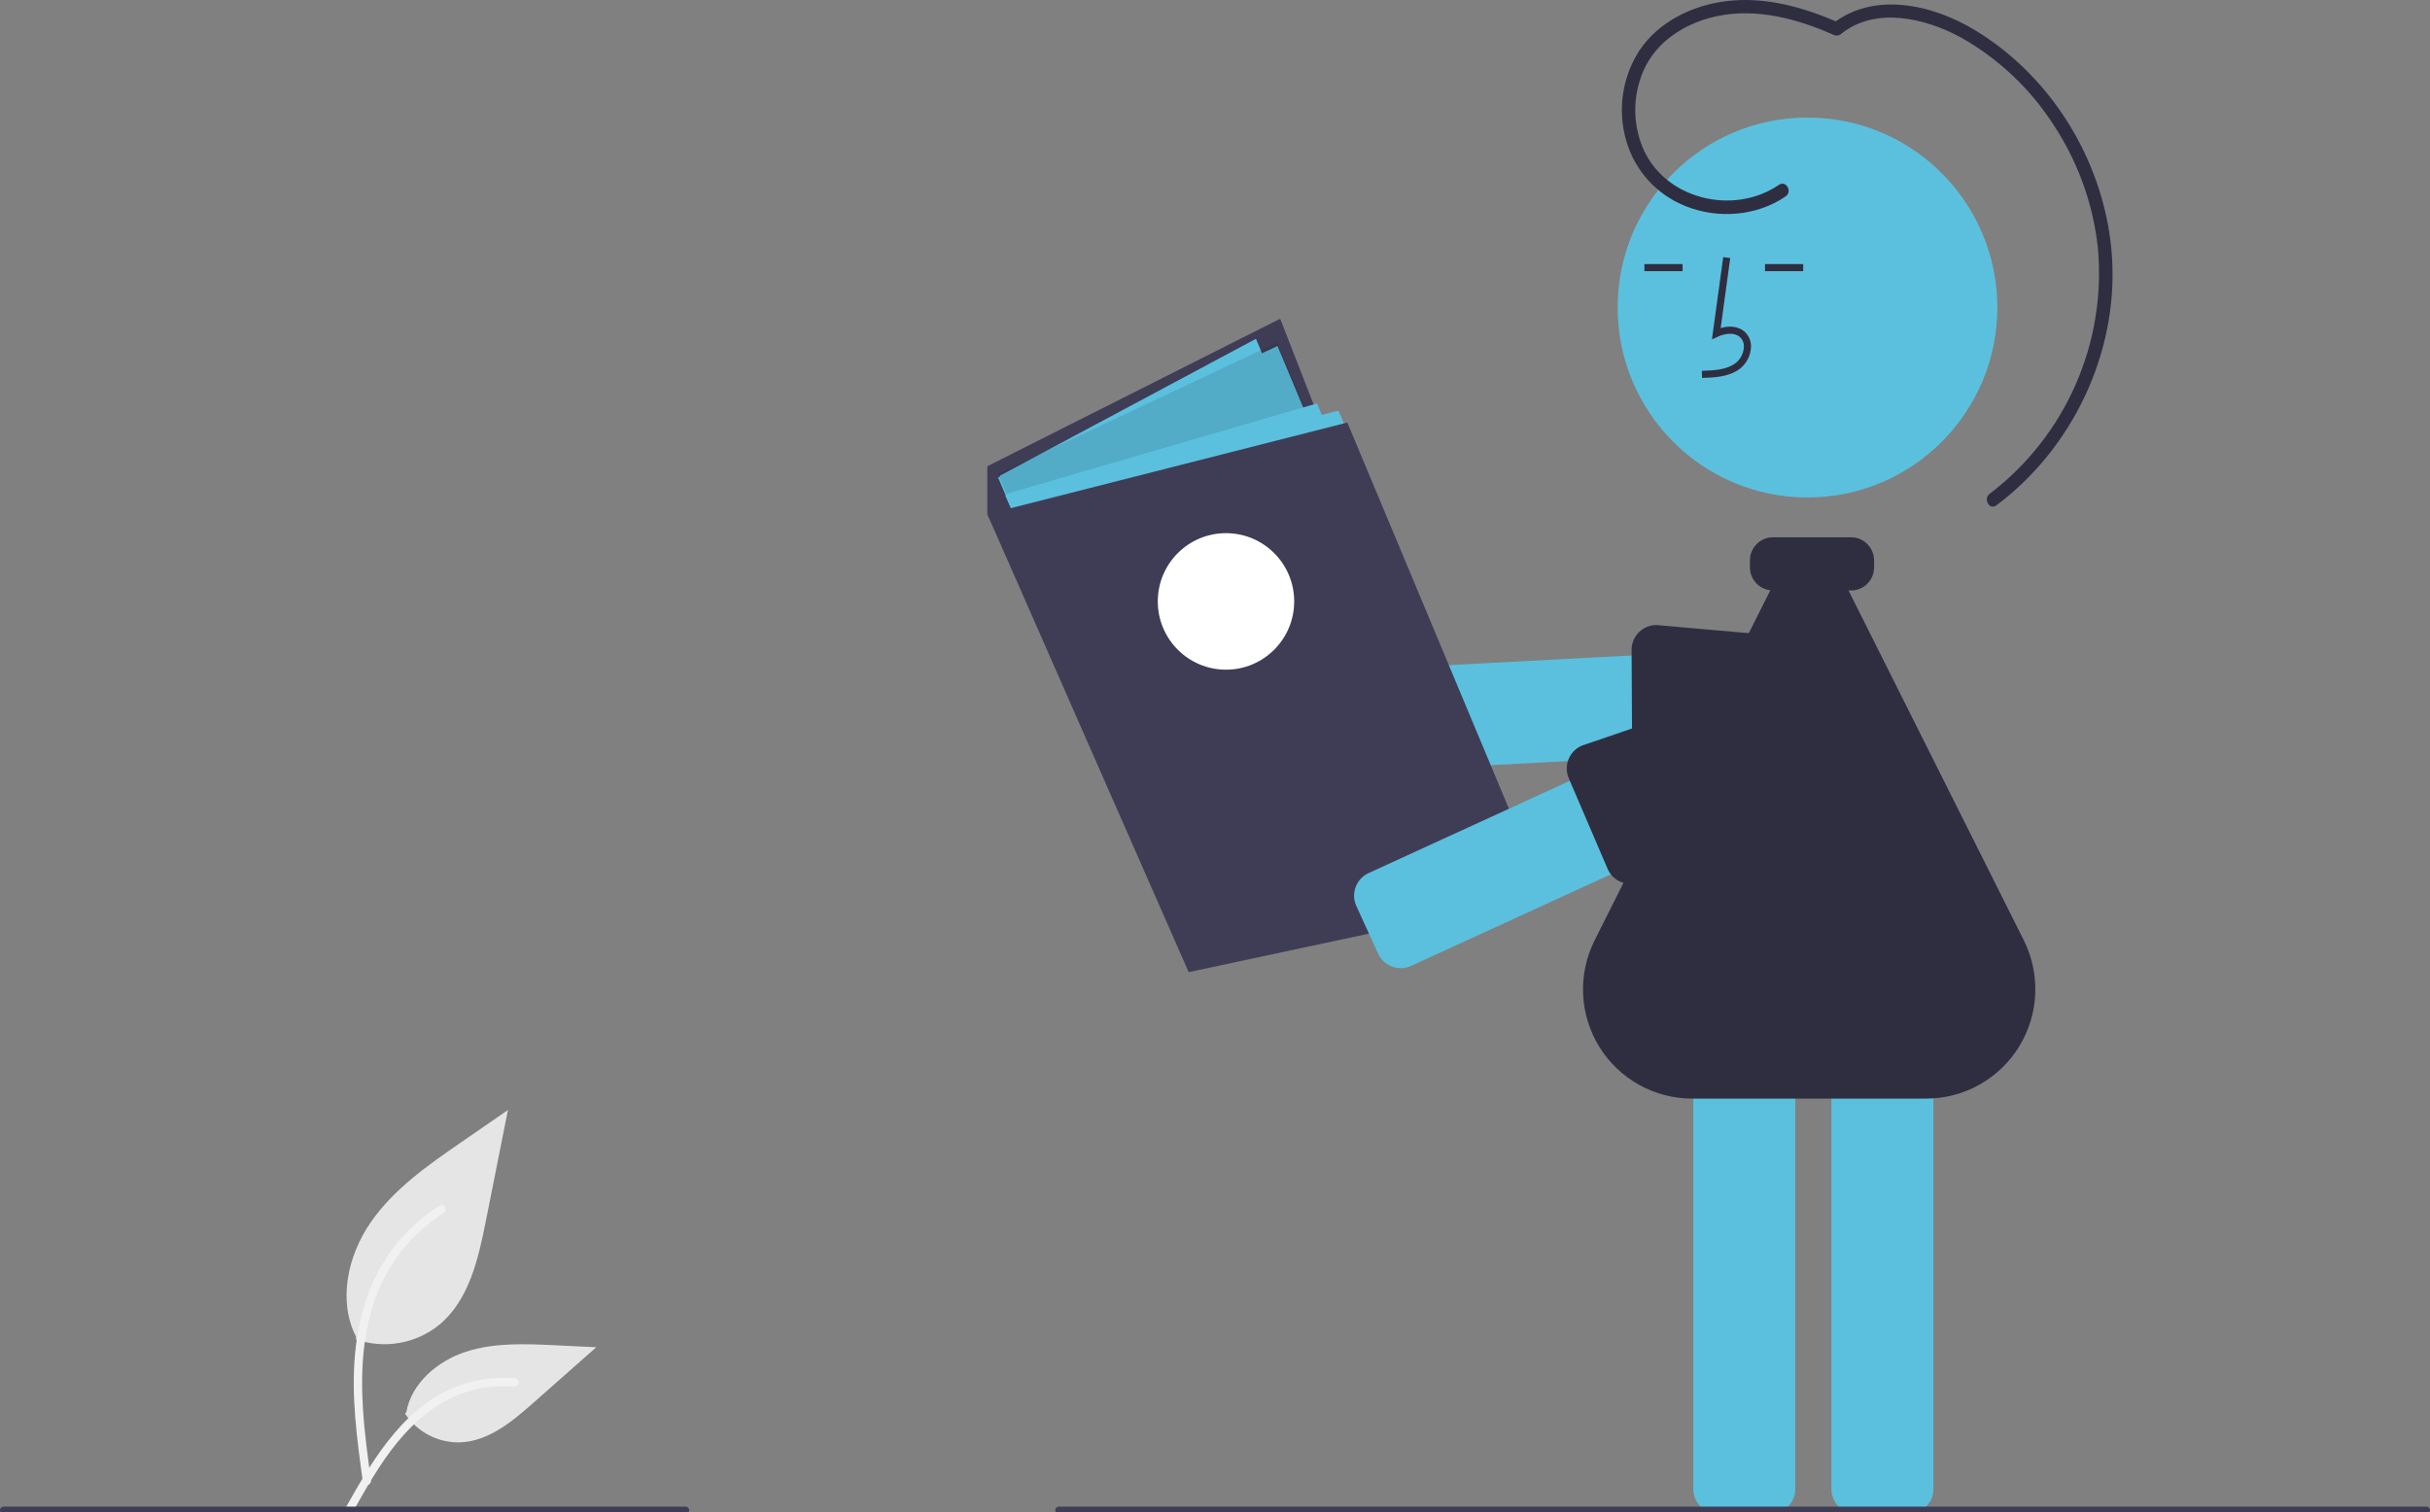 <?xml version="1.0" encoding="UTF-8"?>
<svg xmlns="http://www.w3.org/2000/svg" xmlns:xlink="http://www.w3.org/1999/xlink" width="400pt" height="249pt" viewBox="0 0 400 249" version="1.1">
<rect x="0" y="0" width="400" height="249" fill="#808080" stroke="none"/>
<defs>
<filter id="alpha" filterUnits="objectBoundingBox" x="0%" y="0%" width="100%" height="100%">
  <feColorMatrix type="matrix" in="SourceGraphic" values="0 0 0 0 1 0 0 0 0 1 0 0 0 0 1 0 0 0 1 0"/>
</filter>
<mask id="mask0">
  <g filter="url(#alpha)">
<rect x="0" y="0" width="400" height="249" style="fill:rgb(0%,0%,0%);fill-opacity:0.102;stroke:none;"/>
  </g>
</mask>
<clipPath id="clip1">
  <rect width="400" height="249"/>
</clipPath>
<g id="surface6" clip-path="url(#clip1)">
<path style=" stroke:none;fill-rule:nonzero;fill:rgb(0%,0%,0%);fill-opacity:1;" d="M 194.977 150.199 L 243.758 136.422 L 210.285 56.375 L 164.293 78.027 Z M 194.977 150.199 "/>
</g>
</defs>
<g id="surface1">
<path style=" stroke:none;fill-rule:nonzero;fill:rgb(89.804%,89.804%,89.804%);fill-opacity:1;" d="M 58.555 220.523 C 63.266 222.184 68.504 221.258 72.367 218.086 C 77.207 214.02 78.727 207.324 79.961 201.125 L 83.609 182.777 L 75.965 188.047 C 70.469 191.836 64.848 195.746 61.043 201.234 C 57.234 206.723 55.574 214.215 58.633 220.156 "/>
<path style=" stroke:none;fill-rule:nonzero;fill:rgb(94.51%,94.51%,94.51%);fill-opacity:1;" d="M 59.734 244.012 C 58.77 236.992 57.781 229.887 58.457 222.793 C 59.059 216.496 60.977 210.344 64.887 205.301 C 66.961 202.625 69.484 200.336 72.344 198.531 C 73.09 198.062 73.777 199.246 73.035 199.715 C 68.086 202.844 64.258 207.469 62.102 212.918 C 59.723 218.977 59.34 225.586 59.75 232.023 C 59.996 235.914 60.523 239.781 61.051 243.645 C 61.137 244.008 60.93 244.375 60.574 244.488 C 60.211 244.586 59.836 244.371 59.734 244.008 Z M 59.734 244.012 "/>
<path style=" stroke:none;fill-rule:nonzero;fill:rgb(89.804%,89.804%,89.804%);fill-opacity:1;" d="M 66.66 232.75 C 68.68 235.828 72.16 237.625 75.836 237.492 C 80.48 237.273 84.355 234.027 87.84 230.945 L 98.152 221.832 L 91.328 221.504 C 86.418 221.27 81.387 221.051 76.711 222.566 C 72.035 224.082 67.727 227.727 66.871 232.57 "/>
<path style=" stroke:none;fill-rule:nonzero;fill:rgb(94.51%,94.51%,94.51%);fill-opacity:1;" d="M 57.016 248.043 C 61.645 239.84 67.02 230.723 76.617 227.809 C 79.289 227 82.086 226.711 84.863 226.953 C 85.738 227.031 85.52 228.383 84.648 228.305 C 79.992 227.918 75.344 229.148 71.488 231.789 C 67.777 234.32 64.887 237.832 62.445 241.562 C 60.945 243.844 59.605 246.223 58.262 248.602 C 57.832 249.359 56.582 248.812 57.016 248.043 Z M 57.016 248.043 "/>
<path style=" stroke:none;fill-rule:nonzero;fill:rgb(24.706%,23.922%,33.725%);fill-opacity:1;" d="M 162.52 84.656 L 162.52 76.77 L 210.73 52.48 L 242.875 134.93 L 193.656 148 Z M 162.52 84.656 "/>
<path style=" stroke:none;fill-rule:nonzero;fill:rgb(35.686%,75.294%,87.059%);fill-opacity:1;" d="M 243.758 137.012 L 210.289 56.969 L 207.738 58.168 L 206.742 55.785 L 164.586 78.328 L 164.637 78.457 L 164.293 78.617 L 167.836 86.953 L 191.43 149.605 L 194.145 148.84 L 194.977 150.789 Z M 243.758 137.012 "/>
<use xlink:href="#surface6" mask="url(#mask0)"/>
<path style=" stroke:none;fill-rule:nonzero;fill:rgb(35.686%,75.294%,87.059%);fill-opacity:1;" d="M 221.531 126.746 C 220.18 126.102 219.293 124.77 219.215 123.273 L 218.758 114.66 C 218.641 112.406 220.371 110.48 222.625 110.359 L 294.348 106.566 C 296.602 106.449 298.523 108.18 298.645 110.434 L 299.098 119.051 C 299.215 121.305 297.488 123.23 295.234 123.352 L 223.512 127.145 C 222.828 127.18 222.145 127.043 221.531 126.746 Z M 221.531 126.746 "/>
<path style=" stroke:none;fill-rule:nonzero;fill:rgb(18.431%,18.039%,25.49%);fill-opacity:1;" d="M 270.973 126.918 C 269.551 126.227 268.648 124.777 268.66 123.195 L 268.574 106.977 C 268.582 105.891 269.02 104.852 269.793 104.09 C 270.566 103.328 271.609 102.906 272.695 102.914 L 305.414 105.805 C 306.281 105.809 307.375 107.152 308.254 108.23 C 308.527 108.57 308.766 108.859 308.941 109.039 C 309.016 109.113 309.09 109.195 309.16 109.277 C 309.785 110.023 310.121 110.969 310.113 111.941 L 310.043 120.566 C 310.02 122.824 308.176 124.641 305.922 124.625 L 272.738 127.32 C 272.125 127.316 271.523 127.18 270.973 126.918 Z M 270.973 126.918 "/>
<path style=" stroke:none;fill-rule:nonzero;fill:rgb(35.686%,75.294%,87.059%);fill-opacity:1;" d="M 328.777 50.633 C 328.777 67.91 314.785 81.914 297.527 81.914 C 280.27 81.914 266.281 67.91 266.281 50.633 C 266.281 33.359 280.27 19.355 297.527 19.355 C 314.785 19.355 328.777 33.359 328.777 50.633 Z M 328.777 50.633 "/>
<path style=" stroke:none;fill-rule:nonzero;fill:rgb(35.686%,75.294%,87.059%);fill-opacity:1;" d="M 291.438 249.262 L 282.82 249.262 C 280.562 249.262 278.734 247.43 278.734 245.172 L 278.734 172.105 C 278.734 169.848 280.562 168.016 282.82 168.016 L 291.438 168.016 C 293.691 168.016 295.523 169.848 295.523 172.105 L 295.523 245.172 C 295.523 247.43 293.691 249.262 291.438 249.262 Z M 291.438 249.262 "/>
<path style=" stroke:none;fill-rule:nonzero;fill:rgb(35.686%,75.294%,87.059%);fill-opacity:1;" d="M 314.168 249.262 L 305.551 249.262 C 303.293 249.262 301.465 247.43 301.465 245.172 L 301.465 172.105 C 301.465 169.848 303.293 168.016 305.551 168.016 L 314.168 168.016 C 316.422 168.016 318.254 169.848 318.254 172.105 L 318.254 245.172 C 318.254 247.43 316.422 249.262 314.168 249.262 Z M 314.168 249.262 "/>
<path style=" stroke:none;fill-rule:nonzero;fill:rgb(18.431%,18.039%,25.49%);fill-opacity:1;" d="M 280.172 62.227 L 280.137 61.059 C 282.309 61 284.227 60.863 285.664 59.809 C 286.488 59.172 286.996 58.207 287.055 57.164 C 287.105 56.523 286.855 55.898 286.383 55.473 C 285.426 54.664 283.891 54.926 282.77 55.438 L 281.801 55.883 L 283.656 42.328 L 284.812 42.488 L 283.238 54.016 C 284.758 53.57 286.168 53.762 287.137 54.578 C 287.887 55.234 288.289 56.207 288.223 57.203 C 288.152 58.605 287.469 59.902 286.352 60.754 C 284.504 62.105 282.102 62.172 280.172 62.227 Z M 280.172 62.227 "/>
<path style=" stroke:none;fill-rule:nonzero;fill:rgb(18.431%,18.039%,25.49%);fill-opacity:1;" d="M 290.535 43.48 L 296.824 43.48 L 296.824 44.648 L 290.535 44.648 Z M 290.535 43.48 "/>
<path style=" stroke:none;fill-rule:nonzero;fill:rgb(18.431%,18.039%,25.49%);fill-opacity:1;" d="M 270.684 43.48 L 276.973 43.48 L 276.973 44.648 L 270.684 44.648 Z M 270.684 43.48 "/>
<path style=" stroke:none;fill-rule:nonzero;fill:rgb(18.431%,18.039%,25.49%);fill-opacity:1;" d="M 333.129 154.805 L 304.285 97.23 L 304.695 97.23 C 306.789 97.23 308.488 95.531 308.488 93.434 L 308.488 92.266 C 308.488 90.168 306.789 88.469 304.695 88.465 L 291.848 88.465 C 289.754 88.469 288.055 90.168 288.055 92.266 L 288.055 93.434 C 288.059 95.355 289.504 96.973 291.414 97.188 L 262.488 154.836 C 259.691 160.41 259.98 167.039 263.25 172.348 C 266.523 177.66 272.309 180.891 278.543 180.891 L 317.047 180.891 C 323.285 180.891 329.078 177.656 332.355 172.34 C 335.633 167.023 335.926 160.391 333.129 154.805 Z M 333.129 154.805 "/>
<path style=" stroke:none;fill-rule:nonzero;fill:rgb(18.431%,18.039%,25.49%);fill-opacity:1;" d="M 292.824 30.434 C 285.285 35.613 273.707 32.758 270.289 24.008 C 268.602 19.699 268.844 14.875 270.953 10.758 C 273.32 6.312 277.898 3.645 282.719 2.645 C 289.184 1.301 295.867 3.102 301.777 5.719 C 302.211 5.945 302.746 5.879 303.109 5.547 C 308.754 1.043 316.953 3 322.742 6.148 C 329 9.664 334.293 14.68 338.152 20.738 C 342.082 26.75 344.539 33.602 345.324 40.746 C 346.777 56.434 340.047 71.766 327.52 81.305 C 326.398 82.145 327.492 84.059 328.629 83.207 C 341.09 73.875 348.562 58.301 347.676 42.691 C 346.816 27.469 338.125 12.805 325.043 4.93 C 318.102 0.75 308.43 -1.496 301.555 3.988 L 302.887 3.816 C 296.977 1.203 290.5 -0.645 283.988 0.211 C 278.453 0.941 273.02 3.598 269.848 8.328 C 267.027 12.719 266.238 18.113 267.68 23.133 C 269.09 28.102 272.75 32.117 277.562 33.98 C 282.852 36.082 289.215 35.578 293.934 32.336 C 295.094 31.539 293.996 29.629 292.824 30.434 Z M 292.824 30.434 "/>
<path style=" stroke:none;fill-rule:nonzero;fill:rgb(35.686%,75.294%,87.059%);fill-opacity:1;" d="M 253.805 147.656 L 220.332 67.613 L 217.574 68.316 L 216.785 66.43 L 165.77 81.285 L 165.844 81.48 L 165.473 81.574 L 169.062 89.738 L 192.613 150.199 L 195.551 150.008 L 196.156 151.383 Z M 253.805 147.656 "/>
<path style=" stroke:none;fill-rule:nonzero;fill:rgb(24.706%,23.922%,33.725%);fill-opacity:1;" d="M 195.664 160.066 L 254.395 147.527 L 221.781 69.574 L 162.52 84.656 Z M 195.664 160.066 "/>
<path style=" stroke:none;fill-rule:nonzero;fill:rgb(100%,100%,100%);fill-opacity:1;" d="M 213.035 99.027 C 213.035 105.234 208.008 110.266 201.809 110.266 C 195.609 110.266 190.582 105.234 190.582 99.027 C 190.582 92.82 195.609 87.789 201.809 87.789 C 208.008 87.789 213.035 92.82 213.035 99.027 Z M 213.035 99.027 "/>
<path style=" stroke:none;fill-rule:nonzero;fill:rgb(35.686%,75.294%,87.059%);fill-opacity:1;" d="M 292.461 113.453 C 292.887 113.473 293.305 113.559 293.703 113.707 C 294.723 114.082 295.547 114.848 295.996 115.836 L 299.586 123.68 C 300.523 125.734 299.621 128.16 297.57 129.102 L 232.273 159.043 C 230.219 159.98 227.797 159.078 226.855 157.027 L 223.266 149.184 C 222.328 147.129 223.23 144.703 225.277 143.762 L 290.578 113.82 C 291.168 113.547 291.812 113.422 292.461 113.453 Z M 292.461 113.453 "/>
<path style=" stroke:none;fill-rule:nonzero;fill:rgb(18.431%,18.039%,25.49%);fill-opacity:1;" d="M 293.699 111.652 C 295.246 111.723 296.621 112.664 297.25 114.078 L 300.754 121.961 C 301.152 122.848 301.215 123.852 300.941 124.785 C 300.91 124.887 300.875 124.988 300.836 125.09 C 300.746 125.324 300.645 125.688 300.527 126.105 C 300.152 127.445 299.684 129.113 298.871 129.477 L 270.062 145.172 C 269.07 145.621 267.941 145.656 266.922 145.266 C 265.906 144.879 265.086 144.102 264.645 143.105 L 258.254 128.195 C 257.34 126.129 258.27 123.715 260.328 122.797 L 291.879 111.996 C 292.449 111.742 293.074 111.621 293.699 111.652 Z M 293.699 111.652 "/>
<path style=" stroke:none;fill-rule:nonzero;fill:rgb(24.706%,23.922%,33.725%);fill-opacity:1;" d="M 399.41 249.258 L 174.297 249.258 C 173.973 249.258 173.707 248.992 173.707 248.664 C 173.707 248.336 173.973 248.074 174.297 248.074 L 399.41 248.074 C 399.734 248.074 400 248.336 400 248.664 C 400 248.992 399.734 249.258 399.41 249.258 Z M 399.41 249.258 "/>
<path style=" stroke:none;fill-rule:nonzero;fill:rgb(24.706%,23.922%,33.725%);fill-opacity:1;" d="M 112.852 249.258 L 0.59 249.258 C 0.266 249.258 0 248.992 0 248.664 C 0 248.336 0.266 248.074 0.59 248.074 L 112.852 248.074 C 113.176 248.074 113.441 248.336 113.441 248.664 C 113.441 248.992 113.176 249.258 112.852 249.258 Z M 112.852 249.258 "/>
</g>
</svg>
